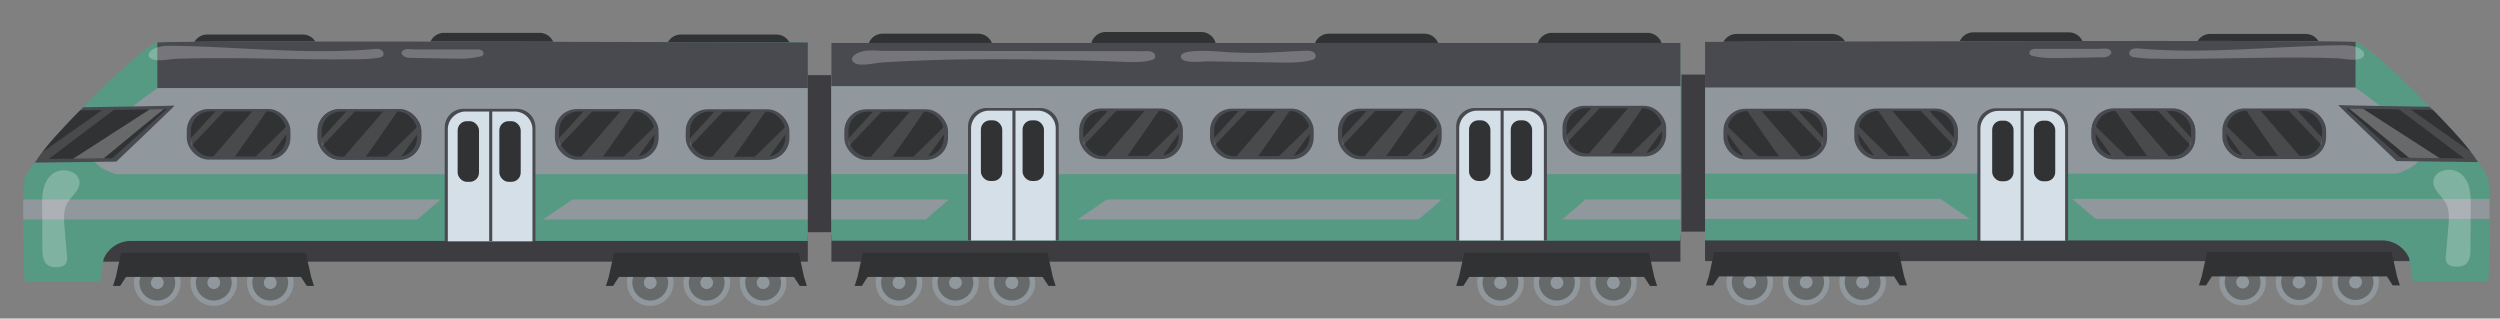 <svg id="Ńëîé_1" data-name="Ńëîé 1" xmlns="http://www.w3.org/2000/svg" viewBox="0 0 1397 178"><rect x="0" y="0" width="1397" height="178" fill="#808080" stroke="none"/><defs><style>.cls-1{fill:#303233;}.cls-2{fill:#3d3d41;}.cls-3{fill:#579a83;}.cls-4{fill:#494a50;}.cls-5{fill:#91989d;}.cls-6{fill:#d5dfe8;}.cls-10,.cls-7,.cls-9{fill:#fff;}.cls-7{opacity:0.24;}.cls-8{fill:#666a6b;}.cls-9{opacity:0.12;}.cls-10{opacity:0.27;}</style></defs><path class="cls-1" d="M115.81,19.29h53.32a8.35,8.35,0,0,1,8.35,8.35V29a0,0,0,0,1,0,0h-70a0,0,0,0,1,0,0V27.64A8.35,8.35,0,0,1,115.81,19.29Z"/><path class="cls-1" d="M248.15,18.35h53.32a8.35,8.35,0,0,1,8.35,8.35V28a0,0,0,0,1,0,0h-70a0,0,0,0,1,0,0V26.7A8.35,8.35,0,0,1,248.15,18.35Z"/><path class="cls-1" d="M380.49,19.29h53.32a8.35,8.35,0,0,1,8.35,8.35V29a0,0,0,0,1,0,0h-70a0,0,0,0,1,0,0V27.64A8.35,8.35,0,0,1,380.49,19.29Z"/><path class="cls-1" d="M493.23,18.82h53.32a8.35,8.35,0,0,1,8.35,8.35v1.34a0,0,0,0,1,0,0h-70a0,0,0,0,1,0,0V27.17A8.35,8.35,0,0,1,493.23,18.82Z"/><path class="cls-1" d="M617.9,17.88h53.32a8.35,8.35,0,0,1,8.35,8.35v1.34a0,0,0,0,1,0,0h-70a0,0,0,0,1,0,0V26.23A8.35,8.35,0,0,1,617.9,17.88Z"/><path class="cls-1" d="M742.57,18.82h53.32a8.35,8.35,0,0,1,8.35,8.35v1.34a0,0,0,0,1,0,0h-70a0,0,0,0,1,0,0V27.17A8.35,8.35,0,0,1,742.57,18.82Z"/><path class="cls-1" d="M867.23,18.35h53.32a8.35,8.35,0,0,1,8.35,8.35V28a0,0,0,0,1,0,0h-70a0,0,0,0,1,0,0V26.7A8.35,8.35,0,0,1,867.23,18.35Z"/><rect class="cls-2" x="41" y="131.42" width="410.41" height="14.8"/><rect class="cls-2" x="464.59" y="131.42" width="474.43" height="14.8"/><path class="cls-3" d="M55.89,157.43H13.7s-1.58-45.1,0-56.57S79,24.91,88.07,23.72s363.34,0,363.34,0V134.64H73.12a16.51,16.51,0,0,0-15.18,10Z"/><path class="cls-4" d="M451.41,23.72s-354.24-1.19-363.34,0l-.16,0V49.26h363.5Z"/><path class="cls-5" d="M87.91,49.26S53.65,73.15,51.08,83.14,65.23,97.33,65.23,97.33H451.41V49.26Z"/><path class="cls-4" d="M19.4,90.88,65,90.31S98.14,58.82,97.56,59s-51,.94-51,.94-5.79,5.35-13,13.56C24.26,84,19.4,90.88,19.4,90.88Z"/><path class="cls-1" d="M20.9,88.89l41.86-.49s31-27.67,30.43-27.5-48.42.79-48.42.79-4.7,4.74-11.48,12C24.61,82.88,20.9,88.89,20.9,88.89Z"/><rect class="cls-4" x="177.48" y="60.95" width="57.94" height="28.3" rx="12.2"/><path class="cls-4" d="M258.94,60.81h29.85a10.42,10.42,0,0,1,10.42,10.42v63.56a0,0,0,0,1,0,0h-50.7a0,0,0,0,1,0,0V71.23A10.42,10.42,0,0,1,258.94,60.81Z"/><path class="cls-6" d="M260.2,62.32h27.34a10,10,0,0,1,10,10v62.52a0,0,0,0,1,0,0H250.24a0,0,0,0,1,0,0V72.28A10,10,0,0,1,260.2,62.32Z"/><rect class="cls-1" x="255.73" y="67.71" width="11.94" height="33.89" rx="5.15"/><rect class="cls-1" x="279.03" y="67.71" width="11.94" height="33.89" rx="5.15"/><rect class="cls-4" x="273.35" y="61.59" width="1.72" height="73.2"/><polygon class="cls-5" points="233.11 122.63 13 122.63 13 111.48 246.26 111.48 233.11 122.63"/><polygon class="cls-5" points="451.41 122.63 303.54 122.63 319.88 111.48 451.41 111.48 451.41 122.63"/><path class="cls-7" d="M24.73,104.05c-1.2,3.79-1.19,7.84-1.17,11.81q.06,11.61.13,23.21c0,3.32.3,7.18,3,9.06a8.51,8.51,0,0,0,5,1.17c2,0,4.3-.53,5.29-2.29a6.78,6.78,0,0,0,.45-3.9q-.69-8-1.36-16.06c-.39-4.55-.72-9.41,1.49-13.42,1.23-2.25,3.16-4,4.68-6.08s2.68-4.68,2-7.14a7.26,7.26,0,0,0-4.88-4.59C32.53,93.56,26.84,97.42,24.73,104.05Z"/><circle class="cls-5" cx="87.91" cy="157.93" r="13.02"/><path class="cls-8" d="M97.91,157.93a10,10,0,1,1-10-10A10,10,0,0,1,97.91,157.93Z"/><circle class="cls-5" cx="87.91" cy="157.93" r="3.57"/><path class="cls-5" d="M132.48,157.93a13,13,0,1,1-13-13A13,13,0,0,1,132.48,157.93Z"/><path class="cls-8" d="M129.45,157.93a10,10,0,1,1-10-10A10,10,0,0,1,129.45,157.93Z"/><circle class="cls-5" cx="119.46" cy="157.93" r="3.57"/><path class="cls-5" d="M164,157.93a13,13,0,1,1-13-13A13,13,0,0,1,164,157.93Z"/><path class="cls-8" d="M161,157.93a10,10,0,1,1-10-10A10,10,0,0,1,161,157.93Z"/><circle class="cls-5" cx="151" cy="157.93" r="3.57"/><polygon class="cls-1" points="173.86 154.75 170.88 141.19 125.09 141.19 113.5 141.19 67.7 141.19 64.73 154.75 63.14 159.78 67.13 159.78 70.41 154.75 113.5 154.75 125.09 154.75 168.17 154.75 171.45 159.78 175.45 159.78 173.86 154.75"/><circle class="cls-5" cx="363.36" cy="157.93" r="13.02"/><path class="cls-8" d="M373.35,157.93a10,10,0,1,1-10-10A10,10,0,0,1,373.35,157.93Z"/><circle class="cls-5" cx="363.36" cy="157.93" r="3.57"/><path class="cls-5" d="M407.92,157.93a13,13,0,1,1-13-13A13,13,0,0,1,407.92,157.93Z"/><path class="cls-8" d="M404.89,157.93a10,10,0,1,1-10-10A10,10,0,0,1,404.89,157.93Z"/><circle class="cls-5" cx="394.9" cy="157.93" r="3.57"/><path class="cls-5" d="M439.46,157.93a13,13,0,1,1-13-13A13,13,0,0,1,439.46,157.93Z"/><path class="cls-8" d="M436.44,157.93a10,10,0,1,1-10-10A10,10,0,0,1,436.44,157.93Z"/><circle class="cls-5" cx="426.44" cy="157.93" r="3.57"/><polygon class="cls-1" points="449.3 154.75 446.32 141.19 400.53 141.19 388.94 141.19 343.14 141.19 340.17 154.75 338.58 159.78 342.57 159.78 345.85 154.75 388.94 154.75 400.53 154.75 443.62 154.75 446.89 159.78 450.89 159.78 449.3 154.75"/><circle class="cls-5" cx="502.36" cy="157.93" r="13.02"/><path class="cls-8" d="M512.36,157.93a10,10,0,1,1-10-10A10,10,0,0,1,512.36,157.93Z"/><circle class="cls-5" cx="502.36" cy="157.93" r="3.57"/><path class="cls-5" d="M546.93,157.93a13,13,0,1,1-13-13A13,13,0,0,1,546.93,157.93Z"/><path class="cls-8" d="M543.9,157.93a10,10,0,1,1-10-10A10,10,0,0,1,543.9,157.93Z"/><circle class="cls-5" cx="533.91" cy="157.93" r="3.57"/><path class="cls-5" d="M578.47,157.93a13,13,0,1,1-13-13A13,13,0,0,1,578.47,157.93Z"/><path class="cls-8" d="M575.44,157.93a10,10,0,1,1-10-10A10,10,0,0,1,575.44,157.93Z"/><path class="cls-5" d="M569,157.93a3.57,3.57,0,1,1-3.57-3.57A3.56,3.56,0,0,1,569,157.93Z"/><polygon class="cls-1" points="588.31 154.75 585.33 141.19 539.54 141.19 527.95 141.19 482.15 141.19 479.18 154.75 477.59 159.78 481.58 159.78 484.86 154.75 527.95 154.75 539.54 154.75 582.62 154.75 585.9 159.78 589.89 159.78 588.31 154.75"/><circle class="cls-5" cx="838.48" cy="157.93" r="13.02"/><path class="cls-8" d="M848.47,157.93a10,10,0,1,1-10-10A10,10,0,0,1,848.47,157.93Z"/><circle class="cls-5" cx="838.48" cy="157.93" r="3.57"/><path class="cls-5" d="M883,157.93a13,13,0,1,1-13-13A13,13,0,0,1,883,157.93Z"/><path class="cls-8" d="M880,157.93a10,10,0,1,1-10-10A10,10,0,0,1,880,157.93Z"/><circle class="cls-5" cx="870.02" cy="157.93" r="3.57"/><path class="cls-5" d="M914.58,157.93a13,13,0,1,1-13-13A13,13,0,0,1,914.58,157.93Z"/><path class="cls-8" d="M911.56,157.93a10,10,0,1,1-10-10A10,10,0,0,1,911.56,157.93Z"/><circle class="cls-5" cx="901.56" cy="157.93" r="3.57"/><polygon class="cls-1" points="924.42 154.75 921.44 141.19 875.65 141.19 864.06 141.19 818.26 141.19 815.29 154.75 813.7 159.78 817.7 159.78 820.97 154.75 864.06 154.75 875.65 154.75 918.74 154.75 922.01 159.78 926.01 159.78 924.42 154.75"/><rect class="cls-4" x="104.36" y="60.9" width="57.94" height="28.3" rx="12.2"/><rect class="cls-1" x="106.67" y="62.23" width="53.33" height="25.21" rx="10.87"/><polygon class="cls-9" points="120.39 62.23 106.67 77.19 106.73 81.66 125.14 62.23 120.39 62.23"/><path class="cls-9" d="M119.2,87.44,141,62.23h7.92s-17.33,25.21-17.72,25.21Z"/><path class="cls-9" d="M142.86,87.44c.2,0,17.14-16.68,17.14-16.68V75l-9,12.49Z"/><rect class="cls-4" x="177.48" y="61.01" width="57.94" height="28.3" rx="12.2"/><rect class="cls-1" x="179.78" y="62.34" width="53.33" height="25.21" rx="10.87"/><polygon class="cls-9" points="193.5 62.34 179.78 77.3 179.84 81.77 198.25 62.34 193.5 62.34"/><path class="cls-9" d="M192.31,87.55l21.78-25.21H222s-17.32,25.21-17.72,25.21Z"/><path class="cls-9" d="M216,87.55c.2,0,17.14-16.68,17.14-16.68v4.19l-9,12.49Z"/><rect class="cls-4" x="310.08" y="60.96" width="57.94" height="28.3" rx="12.2"/><rect class="cls-1" x="312.39" y="62.28" width="53.33" height="25.21" rx="10.87"/><polygon class="cls-9" points="326.1 62.28 312.39 77.25 312.44 81.71 330.86 62.28 326.1 62.28"/><path class="cls-9" d="M324.91,87.49l21.78-25.21h7.92s-17.32,25.21-17.72,25.21Z"/><path class="cls-9" d="M348.57,87.49c.2,0,17.14-16.68,17.14-16.68V75l-9,12.48Z"/><rect class="cls-4" x="383.19" y="61.07" width="57.94" height="28.3" rx="12.2"/><rect class="cls-1" x="385.5" y="62.39" width="53.33" height="25.21" rx="10.87"/><polygon class="cls-9" points="399.21 62.39 385.5 77.36 385.56 81.82 403.97 62.39 399.21 62.39"/><path class="cls-9" d="M398,87.6l21.78-25.21h7.92S410.4,87.6,410,87.6Z"/><path class="cls-9" d="M421.69,87.6c.2,0,17.14-16.68,17.14-16.68v4.19l-9,12.49Z"/><path class="cls-9" d="M23.55,85.12l33.5-23.59,6.64-.09c-.33,0-36.44,27.38-36.44,27.38l-6.35.07Z"/><path class="cls-10" d="M40.93,88.66,83.66,61.13,91.57,61C91.25,61,58,88.46,58,88.46Z"/><path class="cls-7" d="M199.41,33.1a81.06,81.06,0,0,0,12.17-.81,3.46,3.46,0,0,0,2.5-1.22c.71-1.12-.09-2.69-1.27-3.28a7.25,7.25,0,0,0-3.9-.36C171.72,30.67,134.33,26.16,97,25.59c-3.76-.06-7.8,0-11.22,1.76-2.68,1.39-4.26,4.41-.46,5.79,3.61,1.32,9.56-.15,13.38-.28q6.94-.24,13.88-.32c18.62-.23,37.23.24,55.84.5C178.74,33.18,189.08,33.25,199.41,33.1Z"/><path class="cls-7" d="M228.48,32.31l23,.42c5.71.11,11.51.21,17.05-1.23a2.61,2.61,0,0,0,1.34-.66,1.87,1.87,0,0,0-.64-2.64,5.45,5.45,0,0,0-3-.57l-27.71,0h-6.92c-1.57,0-4.18-.52-5.65.17C222.35,29.54,225.84,32.26,228.48,32.31Z"/><rect class="cls-2" x="451.41" y="41.99" width="13.18" height="87.76"/><rect class="cls-3" x="464.59" y="24.01" width="474.43" height="110.5"/><rect class="cls-4" x="464.59" y="24.01" width="474.43" height="24.19"/><rect class="cls-5" x="464.59" y="48.2" width="474.43" height="49.13"/><path class="cls-4" d="M551.34,60.34h29.85a10.42,10.42,0,0,1,10.42,10.42v63.56a0,0,0,0,1,0,0h-50.7a0,0,0,0,1,0,0V70.76A10.42,10.42,0,0,1,551.34,60.34Z"/><path class="cls-6" d="M552.59,61.84h27.34a10,10,0,0,1,10,10v62.52a0,0,0,0,1,0,0H542.63a0,0,0,0,1,0,0V71.8A10,10,0,0,1,552.59,61.84Z"/><rect class="cls-1" x="548.12" y="67.24" width="11.94" height="33.89" rx="5.15"/><rect class="cls-1" x="571.42" y="67.24" width="11.94" height="33.89" rx="5.15"/><rect class="cls-4" x="565.74" y="61.12" width="1.72" height="73.2"/><path class="cls-4" d="M824.12,60.34H854a10.42,10.42,0,0,1,10.42,10.42v63.56a0,0,0,0,1,0,0H813.7a0,0,0,0,1,0,0V70.76A10.42,10.42,0,0,1,824.12,60.34Z"/><path class="cls-6" d="M825.37,61.84h27.34a10,10,0,0,1,10,10v62.52a0,0,0,0,1,0,0H815.41a0,0,0,0,1,0,0V71.8A10,10,0,0,1,825.37,61.84Z"/><rect class="cls-1" x="820.9" y="67.24" width="11.94" height="33.89" rx="5.15"/><rect class="cls-1" x="844.21" y="67.24" width="11.94" height="33.89" rx="5.15"/><rect class="cls-4" x="838.53" y="61.12" width="1.72" height="73.2"/><rect class="cls-4" x="471.82" y="61.07" width="57.94" height="28.3" rx="12.2"/><rect class="cls-1" x="474.13" y="62.39" width="53.33" height="25.21" rx="10.87"/><polygon class="cls-9" points="487.85 62.39 474.13 77.36 474.19 81.82 492.6 62.39 487.85 62.39"/><path class="cls-9" d="M486.66,87.6l21.78-25.21h7.92S499,87.6,498.64,87.6Z"/><path class="cls-9" d="M510.32,87.6c.2,0,17.14-16.68,17.14-16.68v4.19l-9,12.49Z"/><rect class="cls-4" x="873.12" y="59.14" width="57.94" height="28.3" rx="12.2"/><rect class="cls-1" x="875.42" y="60.47" width="53.33" height="25.21" rx="10.87"/><polygon class="cls-9" points="889.14 60.47 875.42 75.43 875.48 79.9 893.89 60.47 889.14 60.47"/><path class="cls-9" d="M888,85.68l21.78-25.21h7.92s-17.32,25.21-17.72,25.21Z"/><path class="cls-9" d="M911.61,85.68c.2,0,17.14-16.68,17.14-16.68v4.19l-9,12.49Z"/><rect class="cls-4" x="603.05" y="60.61" width="57.94" height="28.3" rx="12.2"/><rect class="cls-1" x="605.35" y="61.93" width="53.33" height="25.21" rx="10.87"/><polygon class="cls-9" points="619.07 61.93 605.35 76.9 605.41 81.36 623.82 61.93 619.07 61.93"/><path class="cls-9" d="M617.88,87.14l21.78-25.21h7.92s-17.33,25.21-17.72,25.21Z"/><path class="cls-9" d="M641.54,87.14c.2,0,17.14-16.68,17.14-16.68v4.19l-9,12.49Z"/><rect class="cls-4" x="676.16" y="60.72" width="57.94" height="28.3" rx="12.2"/><rect class="cls-1" x="678.46" y="62.04" width="53.33" height="25.21" rx="10.87"/><polygon class="cls-9" points="692.18 62.04 678.46 77.01 678.52 81.47 696.93 62.04 692.18 62.04"/><path class="cls-9" d="M691,87.25,712.77,62h7.92S703.37,87.25,703,87.25Z"/><path class="cls-9" d="M714.65,87.25c.2,0,17.14-16.68,17.14-16.68v4.19l-9,12.49Z"/><rect class="cls-4" x="747.67" y="60.72" width="57.94" height="28.3" rx="12.2"/><rect class="cls-1" x="749.98" y="62.04" width="53.33" height="25.21" rx="10.87"/><polygon class="cls-9" points="763.69 62.04 749.98 77.01 750.03 81.47 768.45 62.04 763.69 62.04"/><path class="cls-9" d="M762.51,87.25,784.29,62h7.91s-17.32,25.21-17.72,25.21Z"/><path class="cls-9" d="M786.17,87.25c.19,0,17.13-16.68,17.13-16.68v4.19l-9,12.49Z"/><polygon class="cls-5" points="939.02 122.63 873.12 122.63 885.96 111.48 939.02 111.48 939.02 122.63"/><polygon class="cls-5" points="517.31 122.63 464.6 122.63 464.6 111.48 530.21 111.48 517.31 122.63"/><polygon class="cls-5" points="750.1 111.48 740 111.48 618.56 111.48 602.22 122.63 740 122.63 750.1 122.63 792.72 122.63 805.61 111.48 750.1 111.48"/><path class="cls-7" d="M628.08,34.58c5.14.18,10.36.35,15.32-1a3.21,3.21,0,0,0,1.81-1c.78-1,.16-2.6-.93-3.28a7,7,0,0,0-3.73-.7L511,28.43l-16.11,0c-4.49,0-9.91-.84-14.23.65-2.45.84-6.44,3.16-3.56,5.79s11.65.33,15.07.1c21.33-1.41,42.71-1.91,64.08-1.88Q592.17,33.09,628.08,34.58Z"/><path class="cls-7" d="M714.42,34.93c6.14.1,12.37.2,18.32-1.33a3.49,3.49,0,0,0,2.15-1.18c.75-1.09.05-2.71-1.09-3.39a7.26,7.26,0,0,0-3.9-.65c-9.78.23-19.53,1.17-29.32,1.2-4.5,0-9-.16-13.51-.34-3.07-.12-28.73-3-27.15,2.89,1,3.64,12.41,2.1,15.17,2.15l18.61.31Z"/><path class="cls-1" d="M1226.71,19h70a0,0,0,0,1,0,0v1.34a8.35,8.35,0,0,1-8.35,8.35h-53.32a8.35,8.35,0,0,1-8.35-8.35V19a0,0,0,0,1,0,0Z" transform="translate(2523.45 47.66) rotate(-180)"/><path class="cls-1" d="M1094.37,18h70a0,0,0,0,1,0,0v1.34a8.35,8.35,0,0,1-8.35,8.35h-53.32a8.35,8.35,0,0,1-8.35-8.35V18a0,0,0,0,1,0,0Z" transform="translate(2258.77 45.77) rotate(-180)"/><path class="cls-1" d="M962,19h70a0,0,0,0,1,0,0v1.34a8.35,8.35,0,0,1-8.35,8.35H970.38A8.35,8.35,0,0,1,962,20.32V19a0,0,0,0,1,0,0Z" transform="translate(1994.08 47.66) rotate(-180)"/><rect class="cls-2" x="952.78" y="131.12" width="410.41" height="14.8" transform="translate(2315.97 277.03) rotate(-180)"/><path class="cls-3" d="M1348.3,157.12h42.19s1.58-45.1,0-56.57-65.27-75.95-74.37-77.14-363.34,0-363.34,0V134.33h378.29a16.51,16.51,0,0,1,15.18,10Z"/><path class="cls-4" d="M952.78,23.41s354.24-1.18,363.34,0l.16,0V49H952.78Z"/><path class="cls-5" d="M1316.28,49s34.26,23.89,36.83,33.89S1339,97,1339,97H952.78V49Z"/><path class="cls-4" d="M1384.79,90.58,1339.16,90s-33.11-31.48-32.52-31.29,51,.95,51,.95,5.79,5.34,13.05,13.56C1379.93,83.72,1384.79,90.58,1384.79,90.58Z"/><path class="cls-1" d="M1383.29,88.59l-41.86-.5s-31-27.66-30.43-27.49,48.42.79,48.42.79,4.7,4.74,11.48,12C1379.58,82.57,1383.29,88.59,1383.29,88.59Z"/><rect class="cls-4" x="1168.78" y="60.64" width="57.94" height="28.3" rx="12.2" transform="translate(2395.49 149.59) rotate(-180)"/><path class="cls-4" d="M1105,60.51h50.7a0,0,0,0,1,0,0v63.56a10.42,10.42,0,0,1-10.42,10.42H1115.4A10.42,10.42,0,0,1,1105,124.06V60.51A0,0,0,0,1,1105,60.51Z" transform="translate(2260.65 194.99) rotate(-180)"/><path class="cls-6" d="M1106.69,62H1154a0,0,0,0,1,0,0v62.52a10,10,0,0,1-10,10h-27.34a10,10,0,0,1-10-10V62A0,0,0,0,1,1106.69,62Z" transform="translate(2260.65 196.49) rotate(-180)"/><rect class="cls-1" x="1136.52" y="67.4" width="11.94" height="33.89" rx="5.15" transform="translate(2284.99 168.7) rotate(-180)"/><rect class="cls-1" x="1113.22" y="67.4" width="11.94" height="33.89" rx="5.15" transform="translate(2238.39 168.7) rotate(-180)"/><rect class="cls-4" x="1129.13" y="61.29" width="1.72" height="73.2" transform="translate(2259.97 195.77) rotate(-180)"/><polygon class="cls-5" points="1171.08 122.33 1391.19 122.33 1391.19 111.18 1157.93 111.18 1171.08 122.33"/><polygon class="cls-5" points="952.78 122.33 1100.66 122.33 1084.31 111.18 952.78 111.18 952.78 122.33"/><path class="cls-7" d="M1379.46,103.74c1.21,3.79,1.19,7.84,1.17,11.81l-.12,23.21c0,3.32-.31,7.18-3,9.07a8.49,8.49,0,0,1-5,1.16c-2,0-4.3-.53-5.29-2.28a6.79,6.79,0,0,1-.45-3.9q.69-8,1.37-16.06c.38-4.56.71-9.42-1.49-13.43-1.24-2.24-3.17-4-4.69-6.07s-2.68-4.68-2-7.15a7.23,7.23,0,0,1,4.88-4.58C1371.66,93.26,1377.35,97.11,1379.46,103.74Z"/><circle class="cls-5" cx="1316.28" cy="157.62" r="13.02"/><path class="cls-8" d="M1306.28,157.62a10,10,0,1,0,10-10A10,10,0,0,0,1306.28,157.62Z"/><circle class="cls-5" cx="1316.28" cy="157.62" r="3.57"/><path class="cls-5" d="M1271.71,157.62a13,13,0,1,0,13-13A13,13,0,0,0,1271.71,157.62Z"/><path class="cls-8" d="M1274.74,157.62a10,10,0,1,0,10-10A10,10,0,0,0,1274.74,157.62Z"/><circle class="cls-5" cx="1284.73" cy="157.62" r="3.57"/><path class="cls-5" d="M1240.17,157.62a13,13,0,1,0,13-13A13,13,0,0,0,1240.17,157.62Z"/><path class="cls-8" d="M1243.19,157.62a10,10,0,1,0,10-10A10,10,0,0,0,1243.19,157.62Z"/><circle class="cls-5" cx="1253.19" cy="157.62" r="3.57"/><polygon class="cls-1" points="1230.33 154.44 1233.31 140.89 1279.1 140.89 1290.69 140.89 1336.49 140.89 1339.46 154.44 1341.05 159.47 1337.06 159.47 1333.78 154.44 1290.69 154.44 1279.1 154.44 1236.02 154.44 1232.74 159.47 1228.74 159.47 1230.33 154.44"/><circle class="cls-5" cx="1040.84" cy="157.62" r="13.02"/><path class="cls-8" d="M1030.84,157.62a10,10,0,1,0,10-10A10,10,0,0,0,1030.84,157.62Z"/><circle class="cls-5" cx="1040.84" cy="157.62" r="3.57"/><path class="cls-5" d="M996.27,157.62a13,13,0,1,0,13-13A13,13,0,0,0,996.27,157.62Z"/><path class="cls-8" d="M999.3,157.62a10,10,0,1,0,10-10A10,10,0,0,0,999.3,157.62Z"/><circle class="cls-5" cx="1009.29" cy="157.62" r="3.57"/><path class="cls-5" d="M964.73,157.62a13,13,0,1,0,13-13A13,13,0,0,0,964.73,157.62Z"/><path class="cls-8" d="M967.75,157.62a10,10,0,1,0,10-10A10,10,0,0,0,967.75,157.62Z"/><circle class="cls-5" cx="977.75" cy="157.62" r="3.57"/><polygon class="cls-1" points="954.89 154.44 957.87 140.89 1003.66 140.89 1015.25 140.89 1061.05 140.89 1064.02 154.44 1065.61 159.47 1061.62 159.47 1058.34 154.44 1015.25 154.44 1003.66 154.44 960.58 154.44 957.3 159.47 953.3 159.47 954.89 154.44"/><rect class="cls-4" x="1241.89" y="60.6" width="57.94" height="28.3" rx="12.2" transform="translate(2541.72 149.5) rotate(180)"/><rect class="cls-1" x="1244.19" y="61.92" width="53.33" height="25.21" rx="10.87" transform="translate(2541.72 149.05) rotate(180)"/><polygon class="cls-9" points="1283.8 61.92 1297.52 76.89 1297.46 81.35 1279.05 61.92 1283.8 61.92"/><path class="cls-9" d="M1285,87.13l-21.78-25.21h-7.92s17.33,25.21,17.72,25.21Z"/><path class="cls-9" d="M1261.33,87.13c-.2,0-17.14-16.68-17.14-16.68v4.19l9,12.49Z"/><rect class="cls-4" x="1168.78" y="60.71" width="57.94" height="28.3" rx="12.2" transform="translate(2395.49 149.72) rotate(-180)"/><rect class="cls-1" x="1171.08" y="62.03" width="53.33" height="25.21" rx="10.87" transform="translate(2395.49 149.27) rotate(180)"/><polygon class="cls-9" points="1210.69 62.03 1224.41 77 1224.35 81.46 1205.94 62.03 1210.69 62.03"/><path class="cls-9" d="M1211.88,87.24,1190.1,62h-7.92s17.32,25.21,17.72,25.21Z"/><path class="cls-9" d="M1188.22,87.24c-.2,0-17.14-16.68-17.14-16.68v4.19l9,12.49Z"/><rect class="cls-4" x="1036.17" y="60.65" width="57.94" height="28.3" rx="12.2" transform="translate(2130.28 149.61) rotate(-180)"/><rect class="cls-1" x="1038.48" y="61.97" width="53.33" height="25.21" rx="10.87" transform="translate(2130.28 149.16) rotate(-180)"/><polygon class="cls-9" points="1078.09 61.97 1091.81 76.94 1091.75 81.41 1073.34 61.97 1078.09 61.97"/><path class="cls-9" d="M1079.28,87.19,1057.5,62h-7.92s17.32,25.22,17.72,25.22Z"/><path class="cls-9" d="M1055.62,87.19c-.2,0-17.14-16.68-17.14-16.68V74.7l9,12.49Z"/><rect class="cls-4" x="963.06" y="60.76" width="57.94" height="28.3" rx="12.2" transform="translate(1984.06 149.83) rotate(-180)"/><rect class="cls-1" x="965.37" y="62.08" width="53.33" height="25.21" rx="10.87" transform="translate(1984.06 149.38) rotate(-180)"/><polygon class="cls-9" points="1004.98 62.08 1018.69 77.05 1018.64 81.52 1000.22 62.08 1004.98 62.08"/><path class="cls-9" d="M1006.16,87.3,984.38,62.08h-7.92S993.79,87.3,994.18,87.3Z"/><path class="cls-9" d="M982.5,87.3c-.19,0-17.13-16.68-17.13-16.68v4.19l9,12.49Z"/><path class="cls-9" d="M1380.64,84.81l-33.5-23.59-6.64-.09c.33,0,36.44,27.38,36.44,27.38l6.35.08Z"/><path class="cls-10" d="M1363.26,88.35l-42.73-27.53-7.91-.15c.32,0,33.55,27.48,33.55,27.48Z"/><path class="cls-7" d="M1204.78,32.8a82.4,82.4,0,0,1-12.17-.82,3.48,3.48,0,0,1-2.5-1.22c-.71-1.11.09-2.69,1.27-3.27a7.35,7.35,0,0,1,3.9-.37c37.2,3.24,74.58-1.26,111.91-1.84,3.76-.05,7.8,0,11.22,1.77,2.68,1.38,4.26,4.4.46,5.79-3.61,1.31-9.56-.15-13.38-.28q-6.95-.24-13.88-.32c-18.62-.24-37.23.24-55.83.49C1225.45,32.87,1215.11,33,1204.78,32.8Z"/><path class="cls-7" d="M1175.71,32l-23,.43c-5.71.1-11.51.2-17-1.24a2.54,2.54,0,0,1-1.34-.66,1.86,1.86,0,0,1,.64-2.63,5.39,5.39,0,0,1,3-.58l27.7,0h6.92c1.57,0,4.19-.51,5.65.18C1181.85,29.24,1178.35,32,1175.71,32Z"/><rect class="cls-2" x="939.6" y="41.68" width="13.18" height="87.76" transform="translate(1892.38 171.12) rotate(-180)"/></svg>